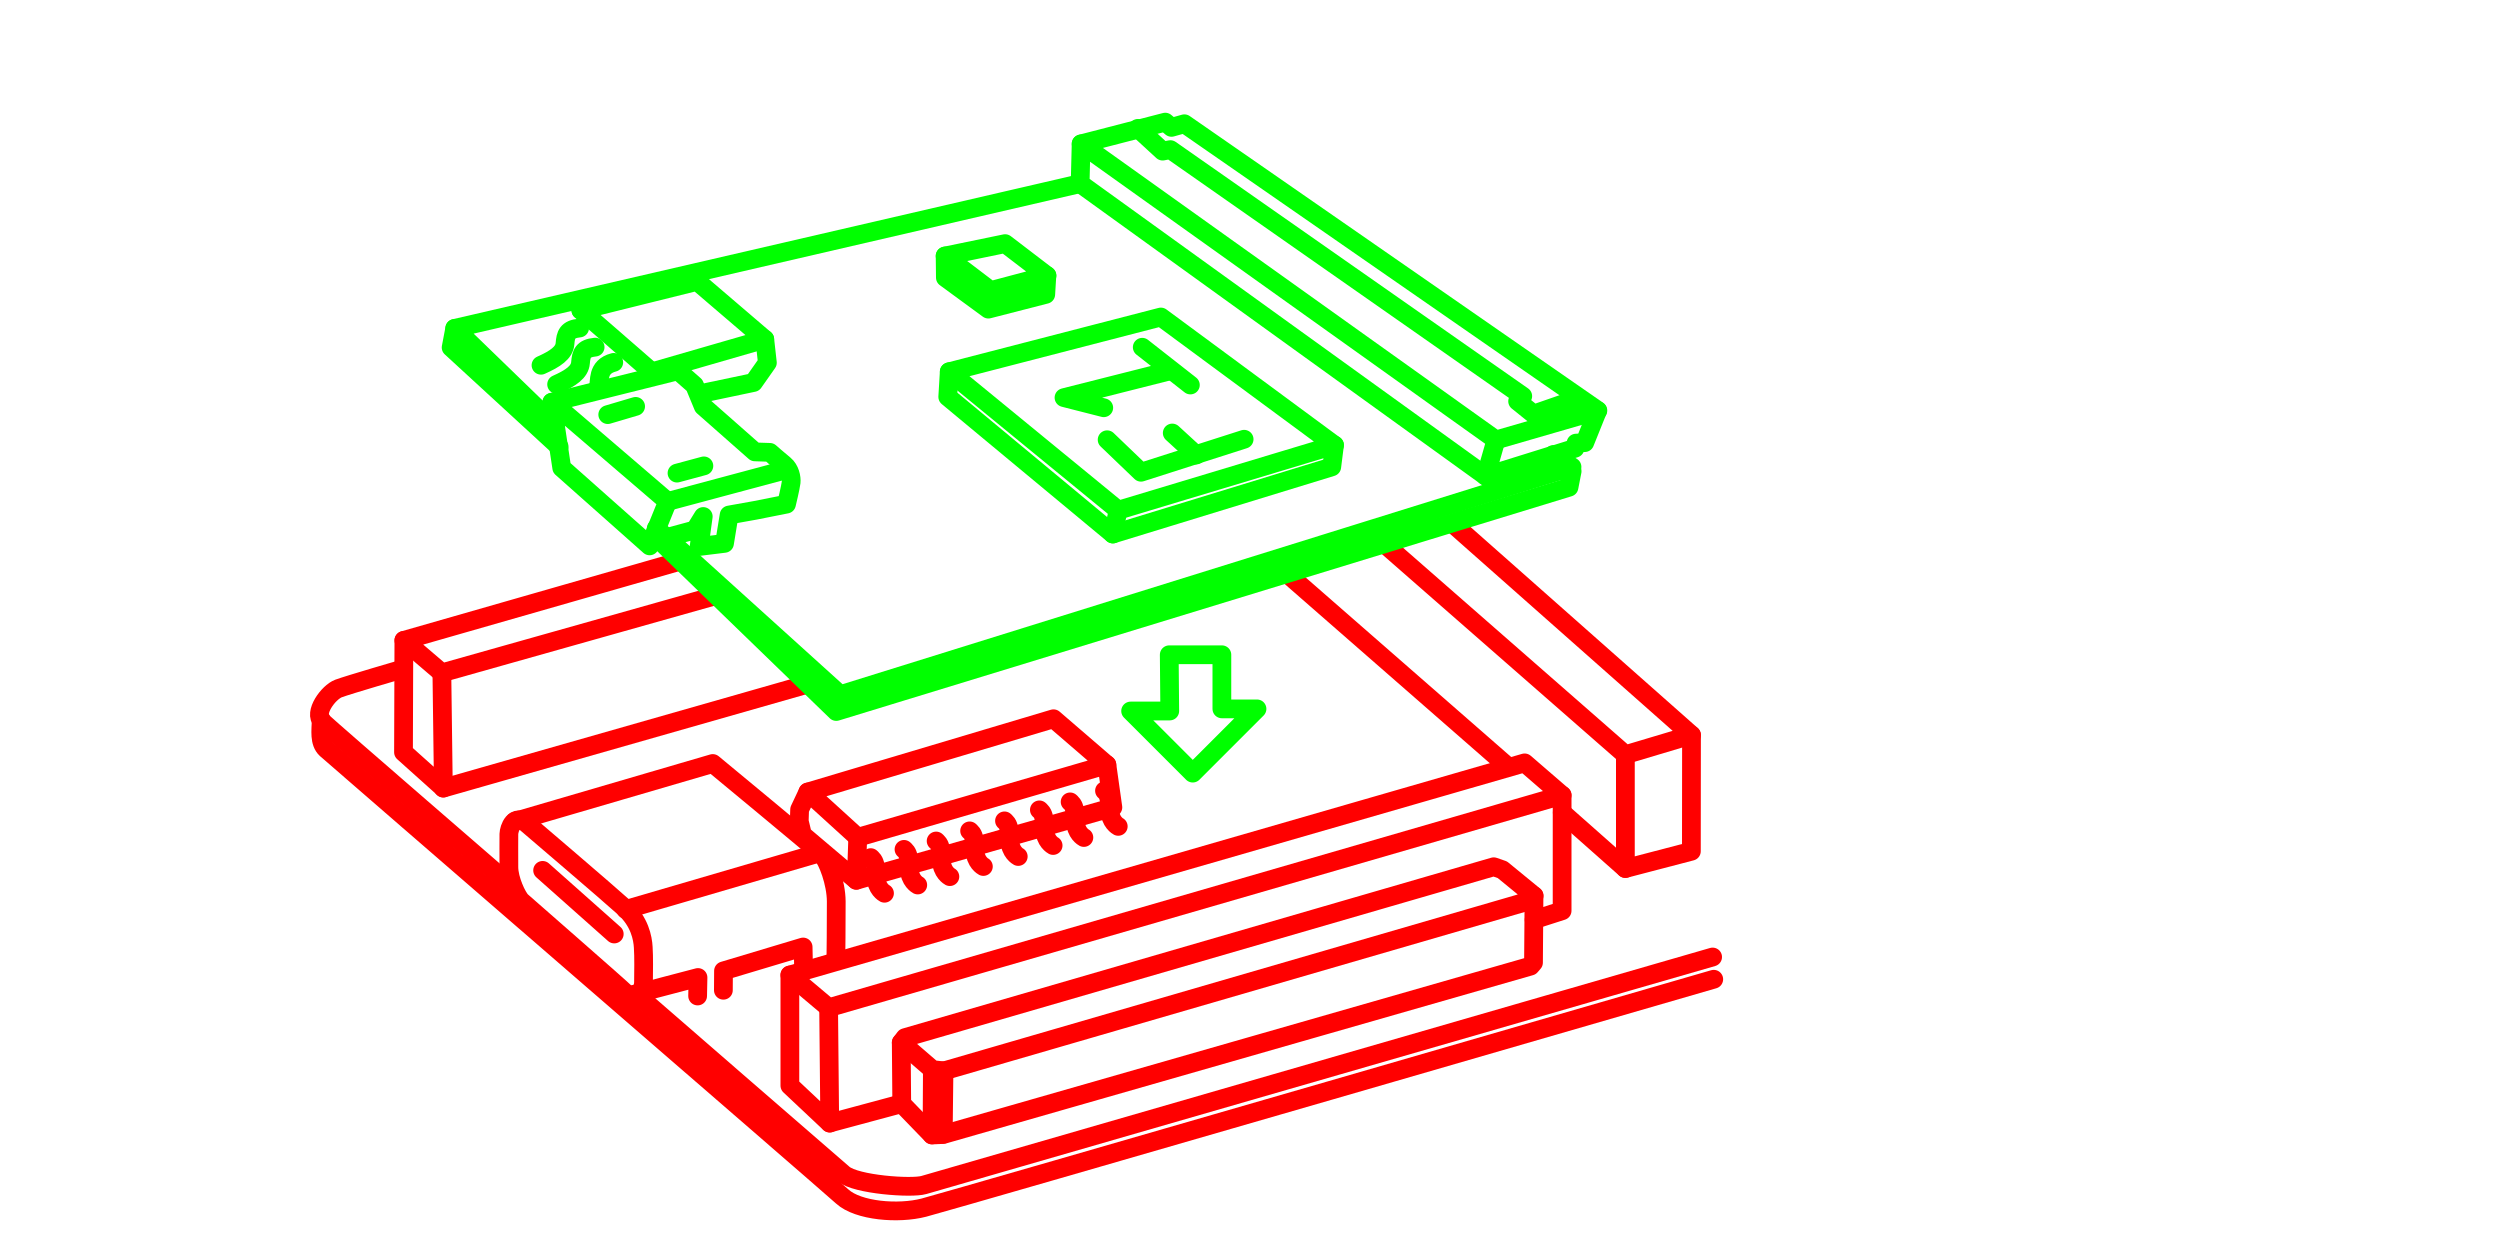 <?xml version="1.0" encoding="UTF-8" standalone="no"?>
<svg
   xmlns:dc="http://purl.org/dc/elements/1.1/"
   xmlns:cc="http://creativecommons.org/ns#"
   xmlns:rdf="http://www.w3.org/1999/02/22-rdf-syntax-ns#"
   xmlns:svg="http://www.w3.org/2000/svg"
   xmlns="http://www.w3.org/2000/svg"
   xmlns:sodipodi="http://sodipodi.sourceforge.net/DTD/sodipodi-0.dtd"
   xmlns:inkscape="http://www.inkscape.org/namespaces/inkscape"
   sodipodi:docname="lichee_orientation.svg"
   inkscape:version="1.0 (4035a4fb49, 2020-05-01)"
   id="svg970"
   version="1.1"
   viewBox="0 0 20 10"
   height="10mm"
   width="20mm">
  <defs
     id="defs964">
    <clipPath
       id="clipPath1711"
       clipPathUnits="userSpaceOnUse">
      <rect
         y="-1.625"
         x="2.514"
         height="7.729"
         width="11.599"
         id="rect1713"
         style="fill:none;stroke:#00ff00;stroke-width:0.15;stroke-linecap:round;stroke-linejoin:round;stroke-miterlimit:4;stroke-dasharray:none;stroke-opacity:1" />
    </clipPath>
  </defs>
  <sodipodi:namedview
     inkscape:window-maximized="1"
     inkscape:window-y="115"
     inkscape:window-x="1912"
     inkscape:window-height="1387"
     inkscape:window-width="2560"
     inkscape:guide-bbox="true"
     showguides="true"
     showgrid="false"
     inkscape:document-rotation="0"
     inkscape:current-layer="layer4"
     inkscape:document-units="mm"
     inkscape:cy="21.065542"
     inkscape:cx="35.130748"
     inkscape:zoom="22.627417"
     inkscape:pageshadow="2"
     inkscape:pageopacity="0.0"
     borderopacity="1.0"
     bordercolor="#666666"
     pagecolor="#ffffff"
     id="base">
    <sodipodi:guide
       inkscape:color="rgb(0,0,255)"
       inkscape:locked="false"
       inkscape:label=""
       id="guide1549"
       orientation="-1,0"
       position="0,4.756" />
    <sodipodi:guide
       inkscape:color="rgb(0,0,255)"
       inkscape:locked="false"
       inkscape:label=""
       id="guide1551"
       orientation="-1,0"
       position="20,5.96" />
    <sodipodi:guide
       inkscape:color="rgb(0,0,255)"
       inkscape:locked="false"
       inkscape:label=""
       id="guide1553"
       orientation="0,1"
       position="3.047,10" />
    <sodipodi:guide
       inkscape:color="rgb(0,0,255)"
       inkscape:locked="false"
       inkscape:label=""
       id="guide1555"
       orientation="0,1"
       position="2.953,0" />
  </sodipodi:namedview>
  <g
     style="display:inline"
     inkscape:label="Calque 2"
     id="layer4"
     inkscape:groupmode="layer">
    <path
       sodipodi:nodetypes="cccc"
       id="path1558"
       d="M 5.459,4.484 3.231,5.123 3.535,5.383 5.783,4.749"
       style="fill:none;stroke:#ff0000;stroke-width:0.15;stroke-linecap:round;stroke-linejoin:round" />
    <path
       id="path1560"
       d="m 3.535,5.383 0.012,0.921 -0.319,-0.286 0.003,-0.895"
       style="fill:none;stroke:#ff0000;stroke-width:0.15;stroke-linecap:round;stroke-linejoin:round" />
    <path
       sodipodi:nodetypes="cc"
       id="path1562"
       d="M 3.546,6.305 6.517,5.457"
       style="fill:none;stroke:#ff0000;stroke-width:0.15;stroke-linecap:round;stroke-linejoin:round" />
    <path
       id="path1566"
       d="M 12.497,6.362 6.63,8.062 6.319,7.8 12.197,6.103 Z"
       style="fill:none;stroke:#ff0000;stroke-width:0.15;stroke-linecap:round;stroke-linejoin:round" />
    <path
       id="path1568"
       d="m 6.319,7.8 v 0.885 l 0.319,0.3 -0.009,-0.922"
       style="fill:none;stroke:#ff0000;stroke-width:0.15;stroke-linecap:round;stroke-linejoin:round" />
    <path
       id="path1570"
       d="m 7.21,8.341 0.03,-0.04 4.71,-1.367 0.069,0.024 0.254,0.208 -0.035,0.04 -4.685,1.361 -0.093,-0.01 z"
       style="fill:none;stroke:#ff0000;stroke-width:0.15;stroke-linecap:round;stroke-linejoin:round" />
    <path
       id="path1572"
       d="m 7.21,8.341 0.004,0.489 0.242,0.25 0.09,-0.004 4.698,-1.347 0.024,-0.028 0.004,-0.534"
       style="fill:none;stroke:#ff0000;stroke-width:0.15;stroke-linecap:round;stroke-linejoin:round" />
    <path
       id="path1574"
       d="M 6.638,8.984 7.214,8.829"
       style="fill:none;stroke:#ff0000;stroke-width:0.15;stroke-linecap:round;stroke-linejoin:round" />
    <path
       sodipodi:nodetypes="ccc"
       id="path1576"
       d="m 12.497,6.362 -10e-5,0.924 -0.224,0.072"
       style="fill:none;stroke:#ff0000;stroke-width:0.15;stroke-linecap:round;stroke-linejoin:round" />
    <path
       sodipodi:nodetypes="cccc"
       id="path1578"
       d="m 11.099,4.372 1.904,1.666 0.529,-0.158 -1.907,-1.687"
       style="fill:none;stroke:#ff0000;stroke-width:0.15;stroke-linecap:round;stroke-linejoin:round" />
    <path
       id="path1580"
       d="m 13.003,6.039 v 0.909 l 0.528,-0.138 0.001,-0.929"
       style="fill:none;stroke:#ff0000;stroke-width:0.15;stroke-linecap:round;stroke-linejoin:round" />
    <path
       sodipodi:nodetypes="cc"
       id="path1582"
       d="M 13.003,6.948 12.498,6.501"
       style="fill:none;stroke:#ff0000;stroke-width:0.15;stroke-linecap:round;stroke-linejoin:round" />
    <path
       sodipodi:nodetypes="cc"
       id="path1584"
       d="M 10.295,4.588 12.067,6.136"
       style="fill:none;stroke:#ff0000;stroke-width:0.15;stroke-linecap:round;stroke-linejoin:round" />
    <path
       id="path1586"
       d="m 7.456,9.079 0.003,-0.523"
       style="fill:none;stroke:#ff0000;stroke-width:0.15;stroke-linecap:round;stroke-linejoin:round" />
    <path
       id="path1588"
       d="M 7.552,8.566 7.546,9.074"
       style="fill:none;stroke:#ff0000;stroke-width:0.15;stroke-linecap:round;stroke-linejoin:round" />
    <path
       id="path1590"
       d="M 6.463,6.336 8.428,5.75 8.855,6.118 6.862,6.699 Z"
       style="fill:none;stroke:#ff0000;stroke-width:0.15;stroke-linecap:round;stroke-linejoin:round" />
    <path
       id="path1592"
       d="m 6.463,6.336 -0.066,0.14 -0.003,0.094 0.026,0.108 0.43,0.364 0.012,-0.343"
       style="fill:none;stroke:#ff0000;stroke-width:0.15;stroke-linecap:round;stroke-linejoin:round" />
    <path
       id="path1594"
       d="M 6.851,7.042 8.903,6.459 8.855,6.118"
       style="fill:none;stroke:#ff0000;stroke-width:0.15;stroke-linecap:round;stroke-linejoin:round" />
    <path
       id="path1596"
       d="m 4.211,6.586 c 0,0 0.661,0.564 0.783,0.675 C 5.117,7.372 5.142,7.504 5.146,7.579 5.151,7.653 5.149,7.776 5.148,7.859 5.146,7.942 5.072,8.01 5.015,7.953 4.958,7.896 4.207,7.242 4.171,7.209 4.136,7.175 4.071,7.036 4.071,6.937 c 0,-0.099 -0.001,-0.221 0,-0.265 0.001,-0.044 0.042,-0.168 0.14,-0.086 z"
       style="fill:none;stroke:#ff0000;stroke-width:0.15;stroke-linecap:round;stroke-linejoin:round" />
    <path
       id="path1598"
       d="M 4.119,6.571 5.702,6.108 c 0,0 0.83,0.686 0.874,0.729 0.044,0.044 0.113,0.224 0.114,0.374 0.001,0.151 -0.003,0.466 -0.003,0.466"
       style="fill:none;stroke:#ff0000;stroke-width:0.15;stroke-linecap:round;stroke-linejoin:round" />
    <path
       id="path1600"
       d="m 5.062,7.957 0.522,-0.137 -0.003,0.148"
       style="fill:none;stroke:#ff0000;stroke-width:0.15;stroke-linecap:round;stroke-linejoin:round" />
    <path
       id="path1602"
       d="M 5.787,7.922 5.788,7.767 6.425,7.576 6.428,7.722"
       style="fill:none;stroke:#ff0000;stroke-width:0.15;stroke-linecap:round;stroke-linejoin:round" />
    <path
       id="path1604"
       d="M 5.006,7.276 6.552,6.824"
       style="fill:none;stroke:#ff0000;stroke-width:0.15;stroke-linecap:round;stroke-linejoin:round" />
    <path
       id="path1606"
       d="m 3.225,5.351 c 0,0 -0.437,0.127 -0.517,0.157 -0.08,0.03 -0.203,0.195 -0.131,0.264 0.071,0.068 1.528,1.328 1.528,1.328"
       style="fill:none;stroke:#ff0000;stroke-width:0.15;stroke-linecap:round;stroke-linejoin:round" />
    <path
       id="path1608"
       d="m 13.701,7.656 c 0,0 -6.21,1.795 -6.31,1.824 C 7.292,9.509 6.848,9.477 6.748,9.392 6.649,9.308 5.124,7.983 5.124,7.983"
       style="fill:none;stroke:#ff0000;stroke-width:0.15;stroke-linecap:round;stroke-linejoin:round" />
    <path
       id="path1610"
       d="m 13.71,7.834 c 0,0 -6.114,1.774 -6.319,1.827 C 7.187,9.714 6.865,9.688 6.738,9.572 6.611,9.457 2.669,6.047 2.61,5.993 2.552,5.939 2.567,5.845 2.57,5.757"
       style="fill:none;stroke:#ff0000;stroke-width:0.15;stroke-linecap:round;stroke-linejoin:round" />
    <path
       sodipodi:nodetypes="cc"
       id="path1614"
       d="M 4.341,6.963 4.914,7.472"
       style="fill:none;stroke:#ff0000;stroke-width:0.15;stroke-linecap:round;stroke-linejoin:round" />
    <path
       id="path1616"
       d="m 6.966,6.861 c 0,0 0.012,0.01 0.018,0.019 0.006,0.009 0.025,0.035 0.025,0.133 0,0.098 0.067,0.133 0.067,0.133"
       style="fill:none;stroke:#ff0000;stroke-width:0.15;stroke-linecap:round;stroke-linejoin:round" />
    <path
       style="fill:none;stroke:#ff0000;stroke-width:0.15;stroke-linecap:round;stroke-linejoin:round"
       d="m 7.232,6.795 c 0,0 0.012,0.01 0.018,0.019 0.006,0.009 0.025,0.035 0.025,0.133 0,0.098 0.067,0.133 0.067,0.133"
       id="path1618" />
    <path
       id="path1620"
       d="m 7.489,6.728 c 0,0 0.012,0.01 0.018,0.019 0.006,0.009 0.025,0.035 0.025,0.133 0,0.098 0.067,0.133 0.067,0.133"
       style="fill:none;stroke:#ff0000;stroke-width:0.15;stroke-linecap:round;stroke-linejoin:round" />
    <path
       style="fill:none;stroke:#ff0000;stroke-width:0.15;stroke-linecap:round;stroke-linejoin:round"
       d="m 7.757,6.647 c 0,0 0.012,0.01 0.018,0.019 0.006,0.009 0.025,0.035 0.025,0.133 0,0.098 0.067,0.133 0.067,0.133"
       id="path1622" />
    <path
       id="path1624"
       d="m 8.036,6.567 c 0,0 0.012,0.01 0.018,0.019 0.006,0.009 0.025,0.035 0.025,0.133 0,0.098 0.067,0.133 0.067,0.133"
       style="fill:none;stroke:#ff0000;stroke-width:0.15;stroke-linecap:round;stroke-linejoin:round" />
    <path
       style="fill:none;stroke:#ff0000;stroke-width:0.15;stroke-linecap:round;stroke-linejoin:round"
       d="m 8.315,6.479 c 0,0 0.012,0.01 0.018,0.019 0.006,0.009 0.025,0.035 0.025,0.133 0,0.098 0.067,0.133 0.067,0.133"
       id="path1626" />
    <path
       id="path1628"
       d="m 8.561,6.415 c 0,0 0.012,0.01 0.018,0.019 0.006,0.009 0.025,0.035 0.025,0.133 0,0.098 0.067,0.133 0.067,0.133"
       style="fill:none;stroke:#ff0000;stroke-width:0.15;stroke-linecap:round;stroke-linejoin:round" />
    <path
       style="fill:none;stroke:#ff0000;stroke-width:0.15;stroke-linecap:round;stroke-linejoin:round"
       d="m 8.836,6.326 c 0,0 0.012,0.01 0.018,0.019 0.006,0.009 0.025,0.035 0.025,0.133 0,0.098 0.067,0.133 0.067,0.133"
       id="path1630" />
  </g>
  <g
     style="display:inline"
     inkscape:label="Calque 5"
     id="layer7"
     inkscape:groupmode="layer">
    <path
       id="path1716"
       d="M 4.494,3.743 4.415,3.218 5.341,4.012 5.197,4.367 Z"
       style="fill:none;stroke:#00ff00;stroke-width:0.15;stroke-linecap:round;stroke-linejoin:round;stroke-miterlimit:4;stroke-dasharray:none;stroke-opacity:1" />
    <path
       id="path1718"
       d="M 4.444,3.408 3.638,2.627 8.64,1.469"
       style="fill:none;stroke:#00ff00;stroke-width:0.15;stroke-linecap:round;stroke-linejoin:round;stroke-miterlimit:4;stroke-dasharray:none;stroke-opacity:1" />
    <path
       id="path1720"
       d="M 5.25,4.227 6.722,5.558 12.576,3.735 12.427,3.636"
       style="fill:none;stroke:#00ff00;stroke-width:0.15;stroke-linecap:round;stroke-linejoin:round;stroke-miterlimit:4;stroke-dasharray:none;stroke-opacity:1" />
    <path
       id="path1722"
       d="M 11.968,3.52 12.783,3.284 9.475,0.99 9.372,1.019 9.322,0.977 8.649,1.151 Z"
       style="fill:none;stroke:#00ff00;stroke-width:0.15;stroke-linecap:round;stroke-linejoin:round;stroke-miterlimit:4;stroke-dasharray:none;stroke-opacity:1" />
    <path
       id="path1724"
       d="m 11.968,3.52 -0.083,0.289 0.715,-0.223 0.008,-0.041 0.07,-0.004 0.103,-0.256"
       style="fill:none;stroke:#00ff00;stroke-width:0.15;stroke-linecap:round;stroke-linejoin:round;stroke-miterlimit:4;stroke-dasharray:none;stroke-opacity:1" />
    <path
       id="path1726"
       d="m 8.649,1.151 -0.008,0.318 3.245,2.34"
       style="fill:none;stroke:#00ff00;stroke-width:0.15;stroke-linecap:round;stroke-linejoin:round;stroke-miterlimit:4;stroke-dasharray:none;stroke-opacity:1" />
    <path
       id="path1728"
       d="m 9.103,1.027 0.198,0.182 0.062,-0.012 2.819,1.972 -0.041,0.041 0.128,0.103 0.356,-0.124"
       style="fill:none;stroke:#00ff00;stroke-width:0.15;stroke-linecap:round;stroke-linejoin:round;stroke-miterlimit:4;stroke-dasharray:none;stroke-opacity:1" />
    <path
       id="path1730"
       d="m 4.415,3.218 1.009,-0.252 0.132,0.116 0.07,0.169 0.413,0.364 0.12,0.004 c 0,0 0.07,0.062 0.116,0.099 0.045,0.037 0.058,0.103 0.054,0.141 -0.004,0.037 -0.037,0.174 -0.037,0.174 l -0.252,0.05 -0.207,0.037 -0.037,0.227 -0.203,0.025 0.033,-0.24 -0.066,0.107 -0.244,0.066"
       style="fill:none;stroke:#00ff00;stroke-width:0.15;stroke-linecap:round;stroke-linejoin:round;stroke-miterlimit:4;stroke-dasharray:none;stroke-opacity:1" />
    <path
       id="path1732"
       d="M 5.341,4.012 6.296,3.756"
       style="fill:none;stroke:#00ff00;stroke-width:0.15;stroke-linecap:round;stroke-linejoin:round;stroke-miterlimit:4;stroke-dasharray:none;stroke-opacity:1" />
    <path
       id="path1734"
       d="M 4.862,3.317 5.085,3.251"
       style="fill:none;stroke:#00ff00;stroke-width:0.15;stroke-linecap:round;stroke-linejoin:round;stroke-miterlimit:4;stroke-dasharray:none;stroke-opacity:1" />
    <path
       id="path1736"
       d="m 5.416,3.785 0.215,-0.058"
       style="fill:none;stroke:#00ff00;stroke-width:0.15;stroke-linecap:round;stroke-linejoin:round;stroke-miterlimit:4;stroke-dasharray:none;stroke-opacity:1" />
    <path
       id="path1738"
       d="m 3.638,2.627 -0.029,0.153 0.864,0.794"
       style="fill:none;stroke:#00ff00;stroke-width:0.15;stroke-linecap:round;stroke-linejoin:round;stroke-miterlimit:4;stroke-dasharray:none;stroke-opacity:1" />
    <path
       sodipodi:nodetypes="cccc"
       id="path1740"
       d="M 5.235,4.283 6.69,5.692 12.552,3.898 12.577,3.77"
       style="fill:none;stroke:#00ff00;stroke-width:0.15;stroke-linecap:round;stroke-linejoin:round;stroke-miterlimit:4;stroke-dasharray:none;stroke-opacity:1" />
    <path
       id="path1742"
       d="M 8.946,4.082 10.676,3.561 9.287,2.536 7.594,2.974 Z"
       style="fill:none;stroke:#00ff00;stroke-width:0.15;stroke-linecap:round;stroke-linejoin:round;stroke-miterlimit:4;stroke-dasharray:none;stroke-opacity:1" />
    <path
       sodipodi:nodetypes="ccccc"
       id="path1744"
       d="M 7.594,2.974 7.582,3.175 8.903,4.272 10.654,3.735 10.676,3.561"
       style="fill:none;stroke:#00ff00;stroke-width:0.15;stroke-linecap:round;stroke-linejoin:round;stroke-miterlimit:4;stroke-dasharray:none;stroke-opacity:1" />
    <path
       id="path1746"
       d="M 8.946,4.082 8.903,4.272"
       style="fill:none;stroke:#00ff00;stroke-width:0.15;stroke-linecap:round;stroke-linejoin:round;stroke-miterlimit:4;stroke-dasharray:none;stroke-opacity:1" />
    <path
       id="path1748"
       d="M 9.953,3.514 9.128,3.778 8.857,3.518"
       style="fill:none;stroke:#00ff00;stroke-width:0.15;stroke-linecap:round;stroke-linejoin:round;stroke-miterlimit:4;stroke-dasharray:none;stroke-opacity:1" />
    <path
       id="path1750"
       d="M 9.57,3.64 9.378,3.464"
       style="fill:none;stroke:#00ff00;stroke-width:0.15;stroke-linecap:round;stroke-linejoin:round;stroke-miterlimit:4;stroke-dasharray:none;stroke-opacity:1" />
    <path
       id="path1752"
       d="M 8.83,3.262 8.512,3.181 9.362,2.966"
       style="fill:none;stroke:#00ff00;stroke-width:0.15;stroke-linecap:round;stroke-linejoin:round;stroke-miterlimit:4;stroke-dasharray:none;stroke-opacity:1" />
    <path
       id="path1754"
       d="M 9.138,2.778 9.523,3.08"
       style="fill:none;stroke:#00ff00;stroke-width:0.15;stroke-linecap:round;stroke-linejoin:round;stroke-miterlimit:4;stroke-dasharray:none;stroke-opacity:1" />
    <path
       id="path1756"
       d="M 4.647,2.482 5.246,3.003"
       style="fill:none;stroke:#00ff00;stroke-width:0.15;stroke-linecap:round;stroke-linejoin:round;stroke-miterlimit:4;stroke-dasharray:none;stroke-opacity:1" />
    <path
       sodipodi:nodetypes="cccc"
       id="path1758"
       d="M 4.647,2.482 5.577,2.251 6.118,2.714 5.184,2.984"
       style="fill:none;stroke:#00ff00;stroke-width:0.15;stroke-linecap:round;stroke-linejoin:round;stroke-miterlimit:4;stroke-dasharray:none;stroke-opacity:1" />
    <path
       id="path1760"
       d="m 6.118,2.714 0.021,0.188 -0.111,0.158 -0.418,0.088"
       style="fill:none;stroke:#00ff00;stroke-width:0.15;stroke-linecap:round;stroke-linejoin:round;stroke-miterlimit:4;stroke-dasharray:none;stroke-opacity:1" />
    <path
       id="path1762"
       d="M 4.637,2.624 C 4.537,2.634 4.526,2.677 4.52,2.75 4.514,2.823 4.442,2.871 4.328,2.922"
       style="fill:none;stroke:#00ff00;stroke-width:0.15;stroke-linecap:round;stroke-linejoin:round;stroke-miterlimit:4;stroke-dasharray:none;stroke-opacity:1" />
    <path
       style="fill:none;stroke:#00ff00;stroke-width:0.15;stroke-linecap:round;stroke-linejoin:round;stroke-miterlimit:4;stroke-dasharray:none;stroke-opacity:1"
       d="m 4.761,2.777 c -0.099,0.01 -0.111,0.053 -0.117,0.126 -0.006,0.073 -0.077,0.121 -0.191,0.172"
       id="path1764" />
    <path
       id="path1766"
       d="M 4.91,2.899 C 4.77,2.935 4.803,3.055 4.786,3.096"
       style="fill:none;stroke:#00ff00;stroke-width:0.15;stroke-linecap:round;stroke-linejoin:round;stroke-miterlimit:4;stroke-dasharray:none;stroke-opacity:1" />
    <path
       id="path1768"
       d="M 7.561,2.048 7.925,2.325 8.376,2.205 8.041,1.949 Z"
       style="fill:none;stroke:#00ff00;stroke-width:0.15;stroke-linecap:round;stroke-linejoin:round;stroke-miterlimit:4;stroke-dasharray:none;stroke-opacity:1" />
    <path
       sodipodi:nodetypes="ccccc"
       id="path1770"
       d="m 7.561,2.048 0.002,0.173 0.344,0.252 0.459,-0.118 0.009,-0.15"
       style="fill:none;stroke:#00ff00;stroke-width:0.15;stroke-linecap:round;stroke-linejoin:round;stroke-miterlimit:4;stroke-dasharray:none;stroke-opacity:1" />
  </g>
  <g
     inkscape:label="Calque 6"
     id="layer8"
     inkscape:groupmode="layer">
    <path
       sodipodi:nodetypes="cccccccc"
       id="path1773"
       d="m 9.354,5.238 h 0.421 v 0.433 h 0.281 l -0.514,0.514 -0.497,-0.497 0.313,0 z"
       style="fill:none;stroke:#00ff00;stroke-width:0.15;stroke-linecap:round;stroke-linejoin:round;stroke-miterlimit:4;stroke-dasharray:none;stroke-opacity:1" />
  </g>
</svg>
